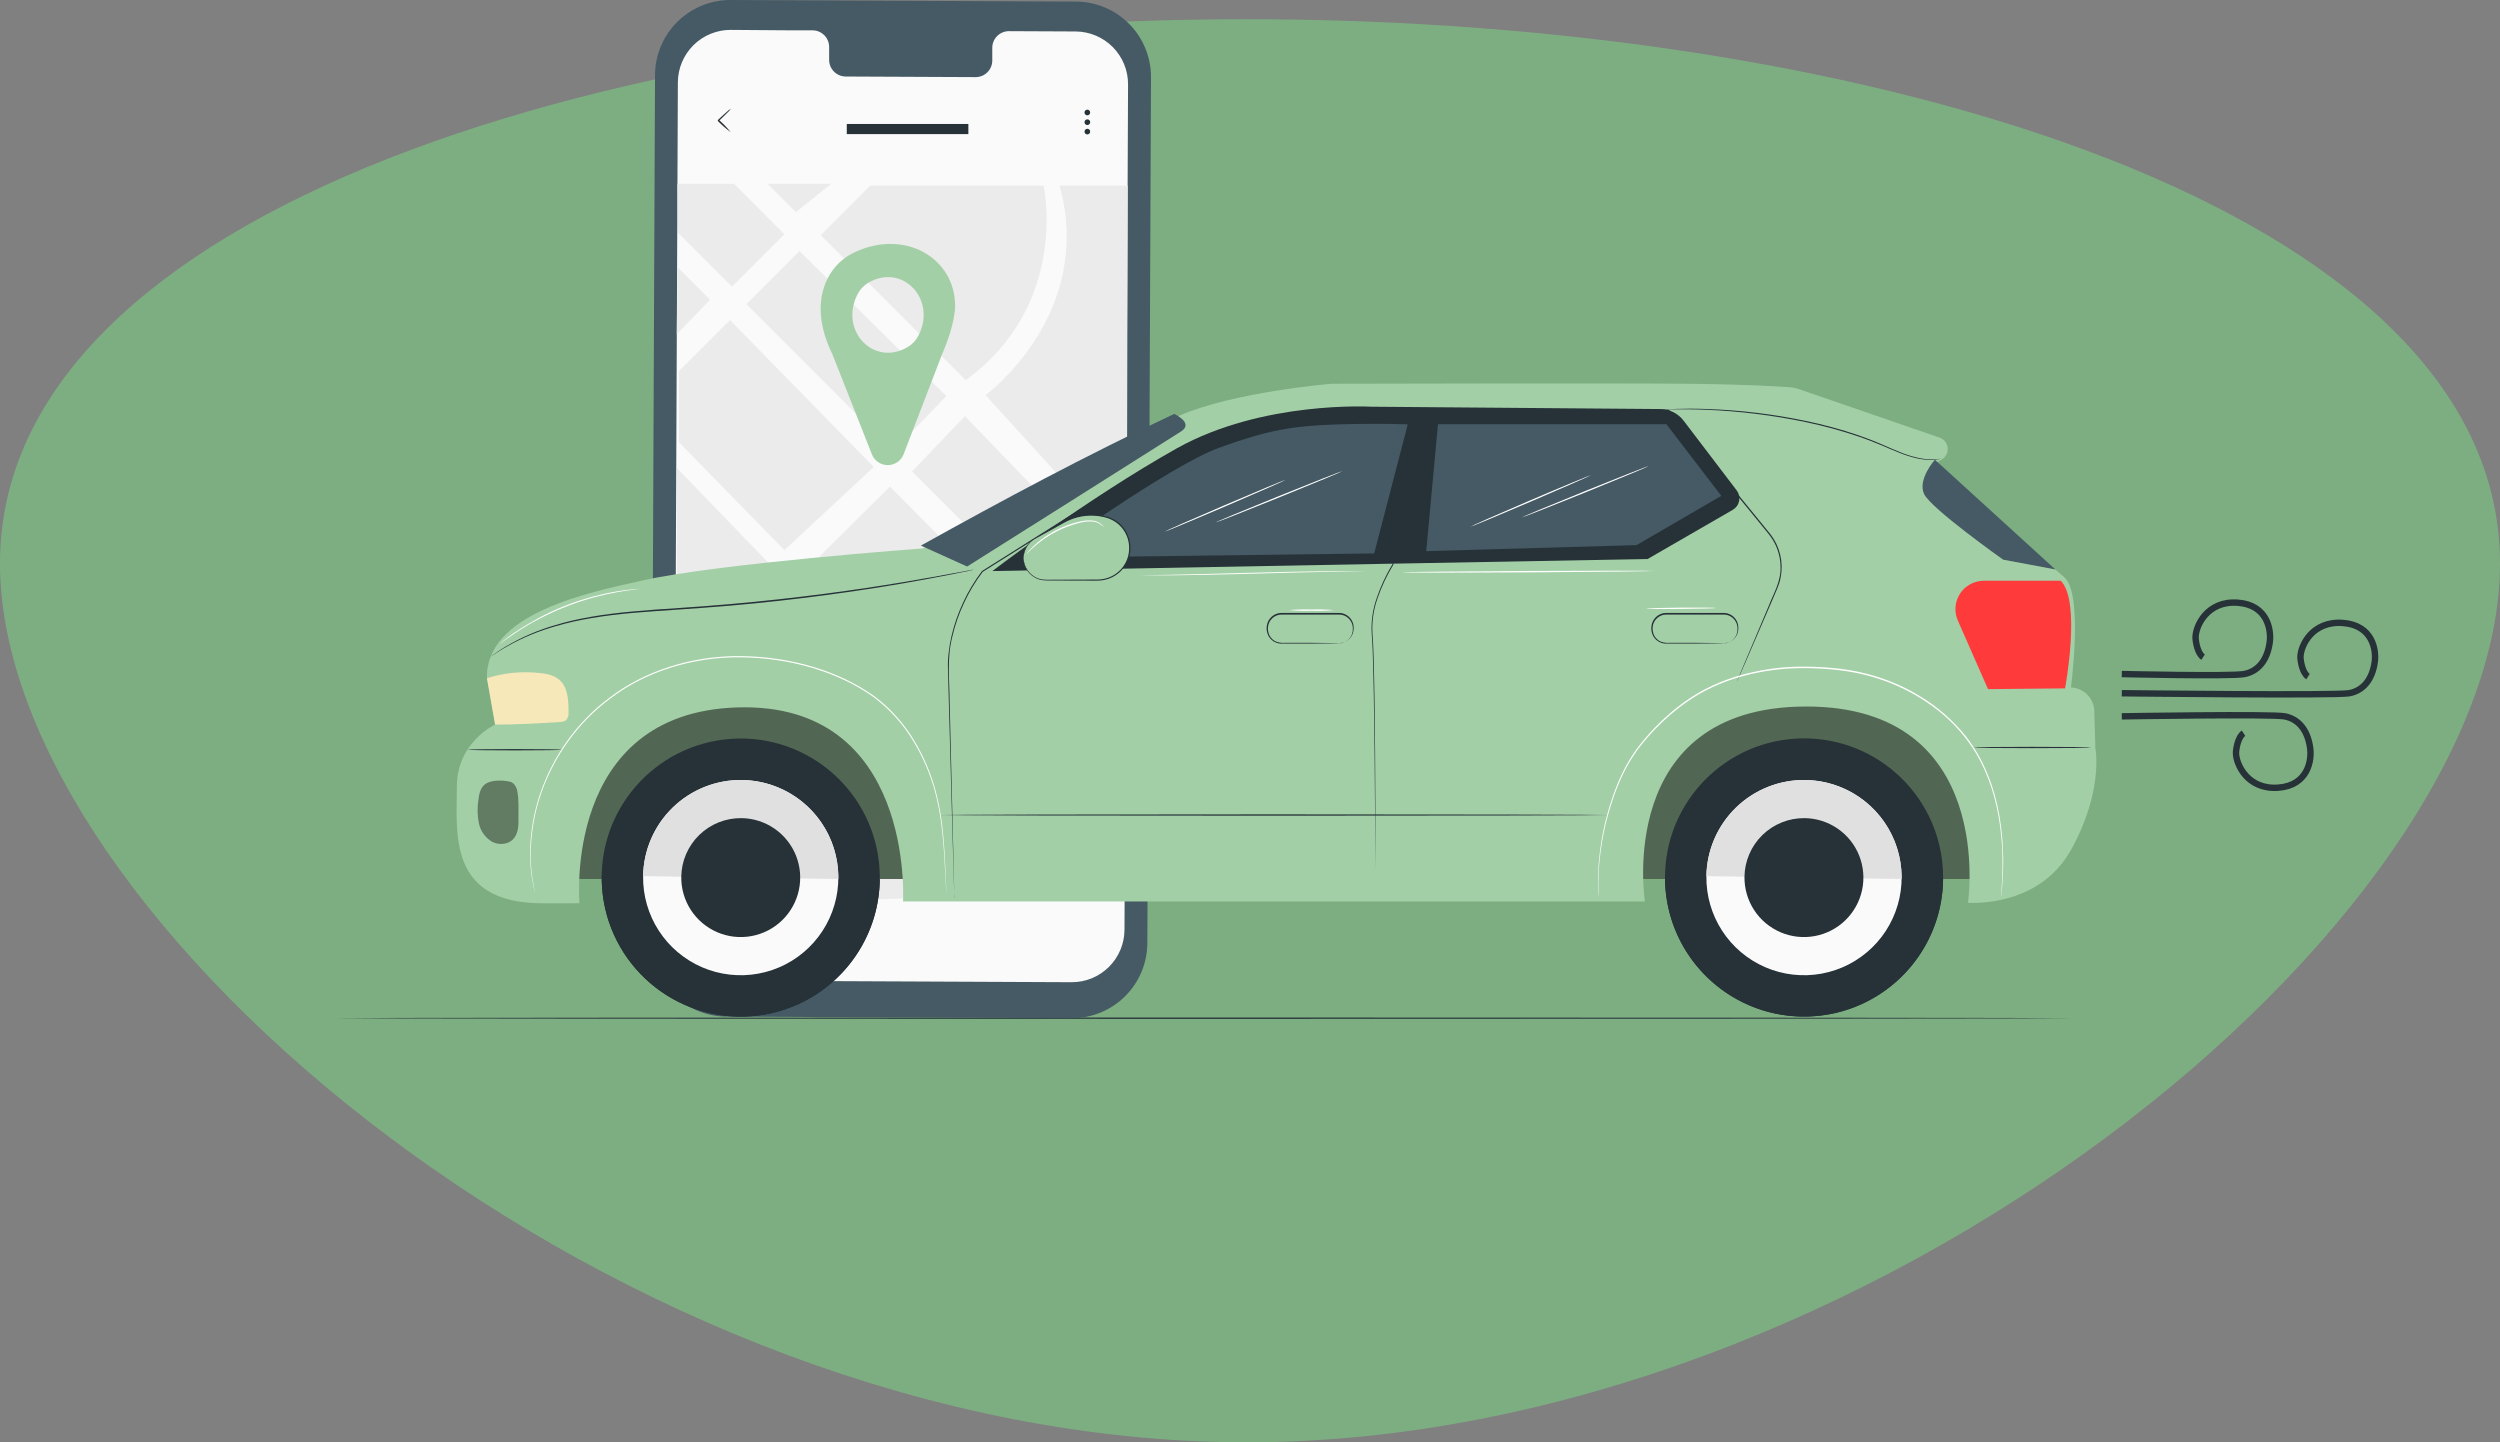 <svg width="390" height="225" viewBox="0 0 390 225" fill="none" xmlns="http://www.w3.org/2000/svg">
<rect x="0" y="0" width="390" height="225" fill="#808080" stroke="none"/>
<path d="M390 87.903C390 143.577 291.719 225 194.479 225C96.892 225 0 143.577 0 87.903C0 32.577 96.892 3 194.479 3C291.719 3 390 32.577 390 87.903Z" fill="#7DAE81"/>
<path d="M323.631 158.837C323.631 158.898 262.813 158.943 187.828 158.943C112.843 158.943 52 158.898 52 158.837C52 158.777 112.794 158.732 187.828 158.732C262.861 158.732 323.631 158.781 323.631 158.837Z" fill="#263238"/>
<path d="M167.19 158.837L113.297 158.59C110.185 158.571 107.208 157.319 105.018 155.109C102.828 152.899 101.603 149.911 101.612 146.799L102.183 11.689C102.202 8.576 103.453 5.598 105.664 3.407C107.875 1.215 110.865 -0.01 113.978 5.73324e-05L167.871 0.247C170.981 0.267 173.957 1.517 176.147 3.726C178.337 5.934 179.563 8.92 179.556 12.03L178.985 147.14C178.969 150.254 177.718 153.235 175.507 155.428C173.295 157.621 170.304 158.847 167.19 158.837Z" fill="#455A64"/>
<path d="M167.794 4.91L157.346 4.861C156.658 4.874 156.003 5.159 155.525 5.654C155.047 6.149 154.784 6.813 154.795 7.501V9.399C154.801 9.739 154.739 10.077 154.613 10.394C154.488 10.711 154.301 10.999 154.064 11.244C153.826 11.488 153.543 11.684 153.231 11.819C152.918 11.953 152.581 12.025 152.241 12.03L131.871 11.937C131.183 11.916 130.532 11.625 130.058 11.126C129.585 10.627 129.328 9.961 129.345 9.273V7.375C129.357 6.692 129.099 6.032 128.628 5.537C128.157 5.042 127.51 4.753 126.827 4.732H123.153L114.01 4.663C111.83 4.652 109.735 5.507 108.186 7.041C106.636 8.575 105.759 10.661 105.747 12.841L105.192 144.719C105.182 146.9 106.038 148.994 107.573 150.543C109.107 152.092 111.194 152.968 113.374 152.979L167.162 153.226C168.241 153.231 169.312 153.023 170.311 152.614C171.311 152.205 172.22 151.604 172.987 150.843C173.754 150.083 174.363 149.179 174.781 148.184C175.199 147.188 175.416 146.12 175.421 145.04L175.976 13.165C175.981 12.086 175.773 11.016 175.365 10.017C174.956 9.018 174.355 8.11 173.595 7.343C172.835 6.577 171.932 5.967 170.936 5.55C169.941 5.132 168.873 4.915 167.794 4.91Z" fill="#FAFAFA"/>
<path d="M105.682 28.674H114.497L122.363 36.544L114.185 44.722L105.776 36.309L105.682 28.674Z" fill="#EBEBEB"/>
<path d="M124.159 33.089L119.74 28.674H129.681L124.159 33.089Z" fill="#EBEBEB"/>
<path d="M128.023 36.698L135.763 28.958H162.807C162.807 28.958 166.947 47.447 150.643 59.318L128.023 36.698Z" fill="#EBEBEB"/>
<path d="M124.71 39.163L116.431 47.447L139.343 70.359L147.623 61.8L124.71 39.163Z" fill="#EBEBEB"/>
<path d="M105.581 52.142L110.771 46.757L105.682 41.669L105.581 52.142Z" fill="#EBEBEB"/>
<path d="M113.877 49.932L105.905 57.903V68.98L122.363 85.819L136.306 72.844L113.877 49.932Z" fill="#EBEBEB"/>
<path d="M153.745 61.642C153.745 61.642 170.823 49.121 165.301 28.958H175.919L175.79 85.868L153.745 61.642Z" fill="#EBEBEB"/>
<path d="M150.534 64.926L142.279 73.546L167.595 98.866L175.34 90.66L150.534 64.926Z" fill="#EBEBEB"/>
<path d="M138.828 75.905L125.85 88.791L151.807 114.566L164.761 102.041L138.828 75.905Z" fill="#EBEBEB"/>
<path d="M132.025 140.466L151.868 119.901L170.742 139.14L132.025 140.466Z" fill="#EBEBEB"/>
<path d="M154.961 117.246L175.64 96.77C175.64 97.678 175.461 139.225 175.461 139.225L154.961 117.246Z" fill="#EBEBEB"/>
<path d="M137.271 105.747L148.993 117.469L125.85 141.35L115.158 128.526L137.271 105.747Z" fill="#EBEBEB"/>
<path d="M105.601 130.188C106.708 130.078 135.054 103.533 135.054 103.533L105.601 73.014V130.188Z" fill="#EBEBEB"/>
<path d="M105.192 136.237L112.016 130.188L121.467 141.35H105.192V137.081" fill="#EBEBEB"/>
<path d="M114.01 20.638C113.289 20.106 112.611 19.517 111.983 18.878C111.983 18.57 111.983 18.793 111.983 18.724L112.012 18.7L112.06 18.655L112.162 18.562L112.356 18.379L112.725 18.039L113.362 17.471C113.554 17.274 113.773 17.104 114.01 16.964C113.866 17.185 113.691 17.384 113.491 17.556L112.883 18.156L112.522 18.505L112.328 18.692L112.23 18.785L112.178 18.829L112.153 18.854V18.7C112.822 19.296 113.443 19.944 114.01 20.638Z" fill="#263238"/>
<path d="M170.065 17.544C170.065 17.632 170.04 17.718 169.992 17.791C169.944 17.864 169.875 17.922 169.794 17.956C169.713 17.99 169.624 17.999 169.537 17.982C169.451 17.965 169.372 17.923 169.31 17.861C169.248 17.799 169.206 17.72 169.189 17.633C169.172 17.547 169.181 17.458 169.215 17.377C169.249 17.296 169.306 17.227 169.38 17.179C169.453 17.131 169.539 17.105 169.627 17.106C169.743 17.106 169.854 17.152 169.936 17.235C170.019 17.317 170.065 17.428 170.065 17.544Z" fill="#263238"/>
<path d="M169.939 18.748C170.001 18.81 170.043 18.889 170.06 18.975C170.077 19.06 170.069 19.149 170.035 19.23C170.002 19.311 169.945 19.38 169.872 19.429C169.8 19.477 169.714 19.503 169.627 19.503C169.539 19.503 169.454 19.477 169.381 19.429C169.308 19.38 169.252 19.311 169.218 19.23C169.185 19.149 169.176 19.06 169.193 18.975C169.21 18.889 169.253 18.81 169.315 18.748C169.398 18.667 169.51 18.621 169.627 18.621C169.744 18.621 169.856 18.667 169.939 18.748Z" fill="#263238"/>
<path d="M170.065 20.573C170.054 20.682 170.003 20.784 169.922 20.858C169.841 20.932 169.735 20.973 169.625 20.973C169.515 20.973 169.409 20.932 169.328 20.858C169.246 20.784 169.195 20.682 169.185 20.573C169.179 20.512 169.186 20.45 169.205 20.391C169.225 20.333 169.256 20.279 169.298 20.233C169.339 20.188 169.39 20.151 169.446 20.127C169.502 20.102 169.563 20.089 169.625 20.089C169.686 20.089 169.747 20.102 169.804 20.127C169.86 20.151 169.91 20.188 169.952 20.233C169.993 20.279 170.025 20.333 170.044 20.391C170.064 20.45 170.071 20.512 170.065 20.573Z" fill="#263238"/>
<path d="M151.065 19.34H132.098V20.922H151.065V19.34Z" fill="#263238"/>
<path d="M149.001 47.71C149.001 40.323 141.241 35.644 133.326 39.346C131.535 40.182 130.07 41.586 129.158 43.339C127.167 47.195 128.047 51.598 129.852 55.255L136.014 70.87C136.209 71.367 136.549 71.794 136.99 72.096C137.432 72.397 137.953 72.558 138.488 72.558C139.022 72.558 139.544 72.397 139.985 72.096C140.426 71.794 140.766 71.367 140.961 70.87L146.998 55.175C149.09 50.39 149.001 47.71 149.001 47.71ZM141.581 54.157C136.262 57.25 130.869 51.533 133.784 45.889C134.169 45.145 134.755 44.524 135.475 44.097C140.799 41.004 146.191 46.721 143.272 52.365C142.89 53.11 142.303 53.732 141.581 54.157Z" fill="#A3CFA7"/>
<path d="M310.279 104.117H85.325V137.125H310.279V104.117Z" fill="#A3CFA7"/>
<g opacity="0.5">
<path d="M310.279 104.117H85.325V137.125H310.279V104.117Z" fill="black"/>
</g>
<path d="M117.012 158.543C128.965 157.739 138.003 147.397 137.199 135.444C136.394 123.491 126.052 114.453 114.099 115.258C102.146 116.062 93.108 126.404 93.913 138.357C94.717 150.31 105.059 159.348 117.012 158.543Z" fill="#263238"/>
<path d="M93.867 136.533C93.867 136.553 93.867 136.574 93.867 136.59C93.826 139.439 94.346 142.267 95.398 144.915C96.45 147.563 98.013 149.977 99.999 152.02C101.984 154.064 104.352 155.696 106.968 156.825C109.584 157.953 112.396 158.555 115.245 158.596C118.094 158.637 120.923 158.117 123.57 157.065C126.218 156.013 128.632 154.45 130.676 152.465C132.719 150.48 134.351 148.112 135.48 145.496C136.608 142.88 137.21 140.067 137.251 137.218C137.251 137.198 137.251 137.178 137.251 137.162L93.867 136.533Z" fill="#263238"/>
<path d="M100.326 136.683C100.282 139.695 101.131 142.653 102.768 145.182C104.404 147.711 106.754 149.698 109.52 150.892C112.286 152.085 115.344 152.431 118.306 151.887C121.269 151.342 124.004 149.931 126.165 147.832C128.325 145.733 129.815 143.041 130.445 140.095C131.076 137.149 130.818 134.083 129.706 131.284C128.593 128.484 126.675 126.078 124.194 124.369C121.714 122.659 118.782 121.724 115.77 121.681C111.733 121.624 107.839 123.172 104.943 125.985C102.047 128.798 100.386 132.646 100.326 136.683Z" fill="#FAFAFA"/>
<path d="M115.77 121.677C111.733 121.619 107.838 123.166 104.941 125.98C102.045 128.793 100.385 132.642 100.326 136.679L130.78 137.121C130.837 133.083 129.288 129.187 126.473 126.291C123.659 123.394 119.808 121.735 115.77 121.677Z" fill="#E0E0E0"/>
<path d="M106.278 136.768C106.251 138.603 106.769 140.405 107.766 141.945C108.763 143.486 110.194 144.696 111.879 145.423C113.564 146.15 115.427 146.361 117.232 146.029C119.037 145.697 120.702 144.838 122.019 143.559C123.335 142.28 124.242 140.64 124.626 138.845C125.01 137.051 124.853 135.183 124.175 133.478C123.497 131.773 122.328 130.307 120.817 129.266C119.306 128.225 117.52 127.655 115.685 127.629C114.467 127.612 113.258 127.834 112.126 128.284C110.994 128.734 109.962 129.402 109.089 130.25C108.215 131.099 107.517 132.112 107.035 133.23C106.553 134.348 106.296 135.551 106.278 136.768Z" fill="#263238"/>
<path d="M282.691 158.536C294.651 157.842 303.784 147.584 303.09 135.624C302.396 123.664 292.138 114.531 280.178 115.225C268.218 115.919 259.085 126.177 259.779 138.137C260.473 150.097 270.731 159.23 282.691 158.536Z" fill="#263238"/>
<path d="M259.739 136.533C259.739 136.553 259.739 136.574 259.739 136.59C259.698 139.439 260.218 142.267 261.27 144.915C262.322 147.563 263.886 149.977 265.871 152.02C267.856 154.064 270.224 155.696 272.84 156.825C275.456 157.953 278.269 158.555 281.117 158.596C283.966 158.637 286.795 158.117 289.442 157.065C292.09 156.013 294.504 154.45 296.548 152.465C298.591 150.48 300.224 148.112 301.352 145.496C302.48 142.88 303.082 140.067 303.123 137.218C303.123 137.198 303.123 137.178 303.123 137.162L259.739 136.533Z" fill="#263238"/>
<path d="M266.198 136.683C266.154 139.695 267.003 142.653 268.64 145.182C270.276 147.711 272.626 149.698 275.392 150.892C278.158 152.085 281.216 152.431 284.178 151.887C287.141 151.342 289.876 149.931 292.037 147.832C294.197 145.733 295.687 143.041 296.317 140.095C296.948 137.149 296.69 134.083 295.578 131.284C294.465 128.484 292.547 126.078 290.066 124.369C287.586 122.659 284.654 121.724 281.642 121.681C277.605 121.624 273.711 123.172 270.815 125.985C267.919 128.798 266.258 132.646 266.198 136.683Z" fill="#FAFAFA"/>
<path d="M281.642 121.677C277.605 121.619 273.71 123.166 270.813 125.98C267.917 128.793 266.257 132.642 266.198 136.679L296.652 137.121C296.71 133.083 295.16 129.187 292.346 126.291C289.531 123.394 285.681 121.735 281.642 121.677Z" fill="#E0E0E0"/>
<path d="M272.138 136.768C272.111 138.603 272.629 140.405 273.626 141.945C274.623 143.486 276.054 144.696 277.739 145.423C279.424 146.15 281.287 146.361 283.092 146.029C284.896 145.697 286.562 144.838 287.878 143.559C289.195 142.28 290.102 140.64 290.486 138.845C290.869 137.051 290.712 135.183 290.034 133.478C289.356 131.773 288.188 130.307 286.677 129.266C285.166 128.225 283.38 127.655 281.545 127.629C280.327 127.612 279.118 127.834 277.986 128.284C276.854 128.734 275.822 129.402 274.948 130.25C274.075 131.099 273.377 132.112 272.895 133.23C272.413 134.348 272.156 135.551 272.138 136.768Z" fill="#263238"/>
<path d="M143.986 85.547C143.986 85.547 112.044 87.903 100.197 90.559C91.852 92.428 75.764 95.659 75.958 105.779L77.236 113.037C77.236 113.037 71.271 115.762 71.271 122.719C71.271 129.677 69.816 140.462 83.747 140.896C86.042 140.965 90.401 140.896 90.401 140.896C90.401 140.896 87.729 111.225 114.984 110.357C142.713 109.473 140.872 140.624 140.872 140.624H256.601C256.601 140.624 251.849 110.276 281.699 110.215C311.549 110.154 307.007 140.823 307.007 140.823C307.007 140.823 317.987 141.772 323.096 132.544C328.205 123.315 326.879 116.731 326.879 116.731L326.709 110.896C326.676 109.939 326.281 109.029 325.604 108.352C324.926 107.674 324.017 107.28 323.059 107.247C323.059 107.247 325.054 92.562 321.993 90.019C318.932 87.477 302.158 72.139 302.158 72.139L302.969 71.64C303.27 71.45 303.51 71.179 303.663 70.858C303.816 70.536 303.874 70.178 303.832 69.825C303.789 69.472 303.648 69.138 303.423 68.862C303.199 68.587 302.901 68.38 302.564 68.267C296.194 66.077 283.6 61.743 280.641 60.709C280.197 60.551 279.735 60.453 279.266 60.417C277.498 60.283 272.495 59.967 263.311 59.87C252.125 59.748 207.711 59.87 207.711 59.87C207.711 59.87 192.426 61.127 183.911 64.873C174.983 68.814 143.986 85.547 143.986 85.547Z" fill="#A3CFA7"/>
<g opacity="0.4">
<path d="M79.372 121.908C78.213 121.673 76.437 121.653 75.553 122.436C74.896 123.019 74.722 123.964 74.624 124.836C74.438 126.03 74.466 127.248 74.706 128.432C74.828 129.024 75.071 129.584 75.42 130.077C75.769 130.57 76.216 130.986 76.733 131.299C77.795 131.875 79.247 131.781 80.07 130.893C80.824 130.082 80.909 128.866 80.881 127.783C80.852 126.218 80.978 124.893 80.69 123.356C80.627 123.03 80.488 122.723 80.285 122.46C80.184 122.302 80.048 122.17 79.887 122.074C79.727 121.978 79.547 121.92 79.36 121.904" fill="black"/>
</g>
<path d="M77.244 113.037C80.633 113.037 83.922 112.851 87.307 112.632C87.676 112.648 88.039 112.538 88.337 112.319C88.473 112.15 88.575 111.955 88.635 111.747C88.696 111.538 88.714 111.319 88.69 111.103C88.69 109.287 88.617 107.219 87.238 106.035C86.395 105.313 85.239 105.086 84.132 104.985C81.384 104.688 78.603 104.964 75.967 105.796L77.244 113.037Z" fill="#F7E8BA"/>
<path d="M147.663 139.696C147.663 139.696 147.663 139.598 147.639 139.404C147.615 139.209 147.607 138.921 147.582 138.552C147.542 137.798 147.481 136.699 147.404 135.28C147.327 133.861 147.229 132.122 147.027 130.111C146.817 127.834 146.417 125.578 145.831 123.368C145.091 120.698 143.993 118.141 142.567 115.766C140.952 113.023 138.805 110.63 136.254 108.727C130.784 104.835 123.393 102.645 115.661 102.54C107.929 102.434 100.533 104.879 95.197 108.978C92.64 110.871 90.399 113.158 88.56 115.754C86.954 118.008 85.648 120.461 84.676 123.052C83.873 125.193 83.322 127.421 83.034 129.689C82.808 131.4 82.741 133.128 82.835 134.851C82.901 135.939 83.037 137.023 83.24 138.094C83.305 138.455 83.358 138.735 83.39 138.929C83.423 139.124 83.435 139.217 83.435 139.217C83.435 139.217 83.411 139.124 83.37 138.938L83.196 138.127C82.975 137.057 82.829 135.973 82.758 134.883C82.648 133.155 82.702 131.419 82.92 129.701C83.2 127.421 83.744 125.182 84.542 123.027C85.511 120.416 86.817 117.942 88.426 115.668C90.27 113.051 92.52 110.746 95.092 108.841C100.452 104.721 107.864 102.252 115.657 102.353C123.449 102.455 130.853 104.664 136.367 108.593C138.934 110.515 141.092 112.93 142.713 115.697C144.137 118.09 145.229 120.667 145.956 123.356C146.54 125.575 146.932 127.841 147.128 130.127C147.319 132.154 147.404 133.882 147.469 135.301C147.534 136.72 147.578 137.823 147.611 138.577C147.611 138.946 147.635 139.229 147.643 139.428C147.651 139.627 147.663 139.696 147.663 139.696Z" fill="white"/>
<path d="M148.88 140.199V139.955L148.855 139.238C148.835 138.597 148.807 137.66 148.766 136.436C148.697 133.975 148.596 130.378 148.466 125.801C148.336 121.223 148.186 115.664 148.012 109.299C147.967 107.705 147.927 106.055 147.878 104.372C147.85 103.513 147.888 102.652 147.992 101.798L148.174 100.492L148.442 99.183C148.862 97.394 149.466 95.653 150.246 93.989C151.049 92.244 152.042 90.594 153.206 89.067L173.248 76.441L178.66 73.035C180.485 71.823 182.4 70.753 184.389 69.836C186.424 68.878 188.511 68.037 190.642 67.318C191.704 66.945 192.795 66.641 193.885 66.316C194.976 65.992 196.087 65.724 197.214 65.505C201.464 64.596 205.785 64.054 210.128 63.884C214.295 63.684 218.47 63.697 222.636 63.924H222.754L222.725 64.042L217.341 88.13C216.346 89.763 215.531 91.499 214.908 93.308C214.296 95.023 214.02 96.84 214.097 98.66C214.235 100.44 214.284 102.183 214.328 103.874C214.373 105.565 214.393 107.203 214.426 108.796C214.519 115.162 214.543 120.712 214.559 125.286C214.576 129.859 214.559 133.456 214.559 135.913C214.559 137.129 214.559 138.074 214.559 138.715C214.559 139.027 214.559 139.266 214.559 139.432C214.559 139.598 214.559 139.676 214.559 139.676C214.559 139.676 214.559 139.59 214.559 139.432C214.559 139.274 214.559 139.027 214.559 138.715C214.559 138.074 214.559 137.137 214.559 135.913C214.559 133.456 214.523 129.859 214.495 125.29C214.466 120.72 214.426 115.154 214.316 108.796C214.284 107.207 214.249 105.567 214.211 103.878C214.162 102.187 214.113 100.452 213.972 98.672C213.889 96.829 214.165 94.989 214.782 93.251C215.401 91.428 216.216 89.678 217.215 88.033V88.061C218.865 80.645 220.67 72.552 222.579 63.969L222.673 64.09C218.516 63.867 214.35 63.856 210.193 64.058C205.86 64.226 201.55 64.768 197.311 65.68C196.188 65.903 195.093 66.215 193.995 66.491C192.896 66.766 191.821 67.119 190.751 67.488C188.62 68.209 186.533 69.05 184.499 70.01C182.52 70.921 180.614 71.984 178.798 73.189L173.381 76.595L153.34 89.192V89.172C152.178 90.689 151.188 92.33 150.388 94.066C149.609 95.717 149.006 97.446 148.588 99.223C147.675 102.698 148.134 106.116 148.142 109.299L148.547 125.801C148.657 130.374 148.742 133.975 148.799 136.432C148.827 137.648 148.843 138.597 148.859 139.238C148.859 139.548 148.859 139.788 148.859 139.955C148.88 140.117 148.88 140.199 148.88 140.199Z" fill="#263238"/>
<path d="M222.49 64.593H222.681L223.236 64.573L225.389 64.52L233.373 64.366L260.287 63.904H260.34L260.372 63.944L264.143 68.563C267.962 73.254 271.603 77.714 274.912 81.768L276.128 83.269C276.522 83.771 276.86 84.315 277.138 84.89C277.64 85.957 277.913 87.118 277.939 88.296C277.964 89.475 277.743 90.647 277.288 91.734L276.071 94.573L272.349 103.184L271.327 105.52L271.056 106.128C270.995 106.262 270.958 106.331 270.958 106.331C270.958 106.331 270.983 106.258 271.035 106.12C271.088 105.982 271.181 105.767 271.287 105.504C271.518 104.96 271.846 104.166 272.272 103.152L275.921 94.516C276.619 92.683 277.847 90.753 277.762 88.402C277.744 87.206 277.467 86.029 276.951 84.951C276.679 84.391 276.348 83.862 275.962 83.374L274.745 81.874L263.964 68.68L260.198 64.062L260.279 64.103L233.361 64.508L225.377 64.601H223.224H222.673L222.49 64.593Z" fill="#263238"/>
<path d="M208.887 100.387C208.887 100.387 209.001 100.387 209.208 100.338C209.512 100.284 209.801 100.168 210.059 99.998C210.468 99.731 210.773 99.334 210.927 98.87C211.02 98.583 211.058 98.28 211.04 97.978C211.031 97.642 210.945 97.312 210.789 97.013C210.608 96.674 210.339 96.389 210.01 96.189C209.681 95.988 209.305 95.88 208.92 95.874H206.187H199.923C199.393 95.875 198.884 96.075 198.495 96.434C198.116 96.779 197.874 97.25 197.814 97.76C197.753 98.252 197.843 98.751 198.074 99.191C198.309 99.603 198.674 99.927 199.112 100.111C199.545 100.26 200.005 100.316 200.462 100.277H201.788H204.172L207.622 100.31L208.559 100.33C208.669 100.328 208.779 100.336 208.887 100.354C208.778 100.367 208.669 100.374 208.559 100.375H207.622L204.172 100.407H201.788H200.462C200.231 100.407 200.008 100.407 199.76 100.407C199.512 100.392 199.268 100.336 199.039 100.241C198.558 100.043 198.157 99.691 197.899 99.239C197.642 98.765 197.541 98.222 197.611 97.686C197.675 97.118 197.946 96.592 198.372 96.21C198.798 95.828 199.35 95.616 199.923 95.615H206.187H208.924C209.337 95.623 209.741 95.744 210.092 95.963C210.443 96.182 210.729 96.492 210.919 96.859C211.081 97.179 211.168 97.531 211.174 97.889C211.187 98.206 211.142 98.522 211.04 98.822C210.869 99.303 210.538 99.713 210.104 99.981C209.835 100.152 209.532 100.259 209.216 100.294C209.11 100.338 209 100.369 208.887 100.387Z" fill="#263238"/>
<path d="M268.895 100.387C268.895 100.387 269.008 100.387 269.215 100.338C269.519 100.284 269.809 100.168 270.066 99.998C270.475 99.731 270.781 99.334 270.934 98.87C271.027 98.583 271.066 98.28 271.048 97.978C271.038 97.642 270.952 97.312 270.796 97.013C270.615 96.674 270.346 96.389 270.017 96.189C269.689 95.988 269.312 95.88 268.927 95.874H266.194H259.93C259.401 95.875 258.891 96.075 258.503 96.434C258.123 96.779 257.881 97.25 257.822 97.76C257.76 98.252 257.851 98.751 258.081 99.191C258.316 99.603 258.681 99.927 259.119 100.111C259.553 100.26 260.013 100.316 260.469 100.277H261.795H264.179L267.63 100.31L268.566 100.33C268.676 100.328 268.786 100.336 268.895 100.354C268.786 100.367 268.676 100.374 268.566 100.375H267.63L264.179 100.407H261.795H260.469C260.238 100.407 260.015 100.407 259.768 100.407C259.52 100.392 259.276 100.336 259.046 100.241C258.565 100.043 258.164 99.691 257.907 99.239C257.649 98.765 257.549 98.222 257.619 97.686C257.683 97.118 257.953 96.592 258.38 96.21C258.806 95.828 259.358 95.616 259.93 95.615H266.194H268.931C269.345 95.623 269.749 95.744 270.1 95.963C270.451 96.182 270.736 96.492 270.926 96.859C271.088 97.179 271.176 97.531 271.181 97.889C271.195 98.206 271.149 98.522 271.048 98.822C270.876 99.303 270.546 99.713 270.111 99.981C269.843 100.152 269.539 100.259 269.223 100.294C269.118 100.338 269.007 100.369 268.895 100.387Z" fill="#263238"/>
<path d="M321.478 90.599H309.477C308.67 90.599 307.878 90.819 307.187 91.236C306.496 91.652 305.932 92.249 305.556 92.963C305.247 93.553 305.074 94.206 305.052 94.872C305.029 95.538 305.157 96.201 305.426 96.811L310.129 107.503L322.147 107.385C322.147 107.385 324.706 93.831 321.478 90.599Z" fill="#FF3A3A"/>
<path d="M154.799 89.087L216.725 87.943L257.027 87.205L270.318 79.53C270.57 79.383 270.789 79.184 270.959 78.946C271.129 78.708 271.246 78.437 271.303 78.15C271.36 77.863 271.356 77.567 271.29 77.283C271.224 76.998 271.099 76.73 270.922 76.497L262.647 65.627C262.221 65.067 261.674 64.613 261.045 64.298C260.417 63.983 259.725 63.816 259.022 63.811L213.943 63.446C213.943 63.446 196.971 62.456 183.595 69.933C169.53 77.827 154.799 89.087 154.799 89.087Z" fill="#263238"/>
<path d="M183.177 64.569C183.177 64.569 186.283 65.984 184.264 67.293C182.245 68.603 150.87 88.377 150.87 88.377L143.657 85.113C156.433 78.006 169.335 71.093 183.177 64.569Z" fill="#455A64"/>
<path d="M151.884 88.88L151.689 88.929L151.118 89.054L148.916 89.508C147.002 89.89 144.229 90.425 140.807 91.017C133.914 92.201 124.378 93.579 113.767 94.496C111.111 94.727 108.496 94.901 106.015 95.079C103.533 95.258 101.093 95.4 98.798 95.606C94.204 96.012 90.093 96.677 86.752 97.67C84.096 98.409 81.54 99.468 79.141 100.825C78.278 101.279 77.661 101.725 77.228 101.992L76.733 102.305L76.558 102.406C76.611 102.364 76.665 102.325 76.721 102.288L77.203 101.956C77.633 101.676 78.241 101.218 79.101 100.74C81.485 99.346 84.035 98.256 86.691 97.496C90.04 96.478 94.163 95.793 98.761 95.383C101.06 95.165 103.477 95.01 105.982 94.844C108.488 94.678 111.079 94.483 113.731 94.252C124.337 93.336 133.886 91.982 140.766 90.834C144.209 90.263 146.982 89.752 148.9 89.395L151.11 88.99L151.685 88.884L151.884 88.88Z" fill="#263238"/>
<path d="M326.275 116.609C326.275 116.67 322.147 116.715 317.059 116.715C311.97 116.715 307.839 116.67 307.839 116.609C307.839 116.548 311.966 116.504 317.059 116.504C322.151 116.504 326.275 116.552 326.275 116.609Z" fill="#263238"/>
<path d="M250.767 127.143C250.767 127.204 227.469 127.248 198.734 127.248C170 127.248 146.698 127.204 146.698 127.143C146.698 127.082 169.992 127.037 198.734 127.037C227.477 127.037 250.767 127.086 250.767 127.143Z" fill="#263238"/>
<path d="M87.656 116.958C87.656 117.019 84.359 117.063 80.297 117.063C76.234 117.063 72.938 117.019 72.938 116.958C72.938 116.897 76.234 116.852 80.297 116.852C84.359 116.852 87.656 116.901 87.656 116.958Z" fill="#263238"/>
<path d="M301.846 71.717C301.846 71.717 299.081 74.811 300.167 77.081C301.254 79.352 312.489 87.307 312.489 87.307L320.643 88.835L301.846 71.717Z" fill="#455A64"/>
<path d="M224.323 66.174L222.49 85.977L255.3 85.04L268.522 77.353L259.962 66.174H224.323Z" fill="#455A64"/>
<path d="M162.568 86.991C162.568 86.991 182.362 72.694 190.171 69.852C197.709 67.111 201.638 66.422 208.717 66.203C215.484 66.008 219.607 66.203 219.607 66.203L214.377 86.334L162.568 86.991Z" fill="#455A64"/>
<path d="M159.673 87.039C159.673 86.424 159.837 85.819 160.148 85.288C160.458 84.756 160.904 84.317 161.441 84.014L165.99 81.46C167.286 80.731 168.748 80.348 170.235 80.349C171.151 80.35 172.061 80.495 172.931 80.779C173.879 81.107 174.704 81.716 175.297 82.525C175.89 83.335 176.221 84.305 176.248 85.308C176.274 85.981 176.163 86.653 175.923 87.283C175.683 87.912 175.318 88.487 174.85 88.972C174.383 89.458 173.822 89.844 173.202 90.107C172.582 90.371 171.914 90.506 171.241 90.506H163.131C162.213 90.504 161.334 90.138 160.685 89.488C160.037 88.838 159.673 87.957 159.673 87.039Z" fill="#A3CFA7"/>
<path d="M159.673 87.039C159.673 87.039 159.673 87.193 159.726 87.477C159.787 87.895 159.924 88.297 160.131 88.665C160.459 89.244 160.942 89.721 161.526 90.04C161.89 90.23 162.286 90.354 162.694 90.404C163.159 90.439 163.626 90.448 164.092 90.433L171.03 90.409C171.687 90.426 172.342 90.319 172.96 90.092C173.611 89.849 174.204 89.47 174.699 88.981C175.194 88.491 175.579 87.903 175.83 87.254C176.086 86.57 176.189 85.838 176.134 85.109C176.08 84.391 175.868 83.694 175.515 83.067C175.161 82.44 174.673 81.898 174.087 81.48C173.521 81.089 172.883 80.814 172.21 80.669C170.361 80.232 168.419 80.419 166.687 81.201C166.164 81.436 165.686 81.732 165.211 81.987L163.857 82.741L161.526 84.031C160.939 84.347 160.455 84.823 160.131 85.405C159.927 85.774 159.789 86.176 159.726 86.593C159.685 86.877 159.689 87.031 159.677 87.031C159.662 86.883 159.662 86.733 159.677 86.585C159.723 86.16 159.849 85.747 160.05 85.369C160.369 84.763 160.858 84.264 161.457 83.933L163.772 82.616L165.118 81.849C165.588 81.59 166.067 81.29 166.602 81.038C168.366 80.226 170.351 80.026 172.242 80.471C172.939 80.609 173.602 80.885 174.192 81.282C174.805 81.716 175.315 82.28 175.685 82.934C176.055 83.588 176.276 84.316 176.333 85.065C176.392 85.825 176.284 86.589 176.017 87.303C175.755 87.981 175.352 88.595 174.835 89.105C174.318 89.616 173.698 90.01 173.016 90.263C172.376 90.493 171.698 90.602 171.018 90.583L164.08 90.563C163.608 90.573 163.136 90.558 162.665 90.518C162.238 90.459 161.826 90.321 161.449 90.113C160.851 89.778 160.362 89.28 160.038 88.677C159.84 88.299 159.715 87.886 159.669 87.461C159.659 87.32 159.66 87.18 159.673 87.039Z" fill="#263238"/>
<path d="M312.173 139.878C312.173 139.878 312.173 139.785 312.173 139.598C312.173 139.412 312.205 139.132 312.23 138.788C312.254 138.443 312.295 137.977 312.319 137.45C312.343 136.922 312.36 136.306 312.38 135.621C312.4 134.936 312.38 134.165 312.38 133.33C312.38 132.495 312.319 131.583 312.205 130.609C312.021 128.404 311.629 126.221 311.034 124.09C310.683 122.846 310.251 121.627 309.74 120.441C309.198 119.159 308.544 117.927 307.786 116.759C306.096 114.185 303.947 111.945 301.445 110.15C298.691 108.151 295.617 106.634 292.354 105.666C288.973 104.632 285.291 104.255 281.545 104.226C277.891 104.193 274.253 104.722 270.76 105.796C269.106 106.318 267.5 106.981 265.959 107.778C264.49 108.559 263.095 109.471 261.791 110.503C259.367 112.402 257.207 114.616 255.369 117.088C254.56 118.222 253.847 119.42 253.236 120.672C252.679 121.832 252.186 123.021 251.76 124.236C250.465 127.895 249.676 131.715 249.417 135.588C249.352 136.963 249.36 138.021 249.396 138.759C249.417 139.116 249.433 139.388 249.441 139.57C249.449 139.753 249.441 139.85 249.441 139.85C249.441 139.85 249.441 139.757 249.408 139.57C249.376 139.384 249.368 139.104 249.34 138.759C249.286 137.702 249.286 136.642 249.34 135.584C249.564 131.689 250.332 127.845 251.622 124.163C252.048 122.943 252.538 121.747 253.09 120.579C253.706 119.318 254.422 118.109 255.231 116.962C257.075 114.475 259.241 112.244 261.674 110.329C262.986 109.288 264.389 108.368 265.866 107.58C267.417 106.776 269.034 106.108 270.699 105.581C274.212 104.495 277.872 103.96 281.549 103.995C285.312 104.024 289.009 104.401 292.419 105.447C295.703 106.424 298.797 107.955 301.566 109.972C302.849 110.916 304.048 111.969 305.151 113.118C306.198 114.197 307.131 115.38 307.936 116.65C308.696 117.828 309.352 119.071 309.894 120.364C310.404 121.55 310.833 122.769 311.18 124.013C311.771 126.155 312.156 128.349 312.327 130.565C312.437 131.538 312.437 132.45 312.481 133.29C312.526 134.129 312.481 134.911 312.481 135.584C312.481 136.257 312.42 136.886 312.396 137.417C312.372 137.948 312.319 138.39 312.287 138.755C312.254 139.12 312.23 139.384 312.214 139.566C312.197 139.748 312.173 139.878 312.173 139.878Z" fill="white"/>
<path d="M213.416 89.087H213.14L212.082 89.111L208.194 89.18C204.91 89.241 200.377 89.362 195.365 89.5C190.354 89.638 185.817 89.731 182.533 89.756C180.89 89.756 179.561 89.756 178.64 89.756H177.582H177.31C177.278 89.762 177.245 89.762 177.213 89.756C177.245 89.751 177.278 89.751 177.31 89.756H177.582L178.64 89.731L182.529 89.662C185.813 89.602 190.35 89.48 195.361 89.346C200.373 89.213 204.91 89.111 208.194 89.087C209.816 89.087 211.166 89.087 212.082 89.087H213.14H213.416Z" fill="white"/>
<path d="M208.133 95.181C206.952 95.288 205.766 95.323 204.581 95.286C203.396 95.323 202.21 95.288 201.029 95.181C202.21 95.076 203.396 95.041 204.581 95.075C205.766 95.041 206.952 95.076 208.133 95.181Z" fill="white"/>
<path d="M209.439 73.485C209.459 73.537 205.052 75.374 199.59 77.584C194.129 79.794 189.685 81.545 189.661 81.489C189.636 81.432 194.048 79.599 199.509 77.389C204.971 75.18 209.414 73.432 209.439 73.485Z" fill="white"/>
<path d="M200.502 74.876C200.527 74.932 196.326 76.781 191.124 79.007C185.922 81.233 181.689 82.997 181.665 82.944C181.641 82.891 185.841 81.043 191.043 78.812C196.245 76.582 200.478 74.815 200.502 74.876Z" fill="white"/>
<path d="M257.169 72.719C257.193 72.771 252.782 74.608 247.32 76.818C241.859 79.027 237.415 80.775 237.391 80.722C237.366 80.669 241.778 78.833 247.243 76.623C252.709 74.413 257.136 72.662 257.169 72.719Z" fill="white"/>
<path d="M248.216 74.101C248.241 74.158 244.04 76.007 238.842 78.233C233.644 80.459 229.403 82.222 229.379 82.17C229.355 82.117 233.555 80.268 238.757 78.038C243.959 75.808 248.216 74.065 248.216 74.101Z" fill="white"/>
<path d="M258.032 89.067C258.032 89.123 249.262 89.225 238.445 89.29C227.627 89.354 218.857 89.358 218.857 89.29C218.857 89.221 227.623 89.131 238.445 89.07C249.266 89.01 258.032 89.022 258.032 89.067Z" fill="white"/>
<path d="M267.743 94.844C267.743 94.901 265.286 94.97 262.249 94.998C259.212 95.027 256.755 94.998 256.755 94.946C256.755 94.893 259.212 94.816 262.249 94.787C265.286 94.759 267.743 94.783 267.743 94.844Z" fill="white"/>
<path d="M99.819 91.844C99.742 91.87 99.662 91.886 99.58 91.892L98.895 91.982C98.595 92.014 98.23 92.059 97.808 92.132C97.387 92.205 96.904 92.257 96.377 92.363C95.319 92.549 94.066 92.825 92.696 93.174C91.211 93.583 89.748 94.068 88.313 94.625C86.788 95.229 85.373 95.89 84.108 96.543C82.843 97.196 81.748 97.853 80.864 98.441C80.406 98.72 80.009 99.004 79.648 99.251C79.287 99.499 78.991 99.702 78.748 99.88L78.184 100.285C78.12 100.335 78.05 100.379 77.978 100.415C78.031 100.355 78.091 100.301 78.156 100.253L78.699 99.819C78.934 99.633 79.226 99.414 79.579 99.158C79.932 98.903 80.317 98.619 80.796 98.347C81.688 97.743 82.79 97.082 84.039 96.405C86.773 94.944 89.669 93.807 92.667 93.02C94.046 92.663 95.307 92.399 96.373 92.233C96.904 92.136 97.387 92.087 97.812 92.03C98.238 91.974 98.623 91.937 98.903 91.917L99.596 91.864C99.67 91.852 99.745 91.845 99.819 91.844Z" fill="white"/>
<path d="M172.226 82.279C172.226 82.279 172.108 82.121 171.82 81.902C171.432 81.604 170.969 81.418 170.482 81.363C169.753 81.302 169.018 81.38 168.317 81.594C165.848 82.216 163.555 83.396 161.615 85.044C160.65 85.855 160.139 86.451 160.111 86.423C160.209 86.268 160.323 86.124 160.451 85.993C160.787 85.621 161.141 85.266 161.514 84.931C162.752 83.828 164.159 82.93 165.682 82.271C166.517 81.905 167.385 81.616 168.273 81.407C168.996 81.197 169.754 81.131 170.503 81.213C171.011 81.282 171.488 81.501 171.873 81.841C171.975 81.933 172.067 82.036 172.145 82.149C172.21 82.231 172.234 82.275 172.226 82.279Z" fill="white"/>
<path d="M302.766 71.571C302.201 71.708 301.62 71.768 301.039 71.749C300.357 71.729 299.678 71.645 299.012 71.498C298.132 71.291 297.269 71.02 296.429 70.687C295.493 70.335 294.495 69.876 293.417 69.426L291.734 68.749C291.154 68.518 290.542 68.319 289.926 68.092C287.219 67.176 284.46 66.424 281.662 65.842C276.577 64.783 271.413 64.143 266.223 63.928C265.225 63.876 264.325 63.876 263.53 63.855H261.503L260.222 63.884H259.772C259.809 63.877 259.848 63.877 259.885 63.884L260.218 63.859L261.503 63.79L263.53 63.754C264.341 63.754 265.225 63.754 266.223 63.803C271.427 63.972 276.607 64.597 281.703 65.668C284.506 66.243 287.27 66.996 289.978 67.922C290.595 68.149 291.195 68.352 291.791 68.587L293.473 69.28C294.552 69.746 295.545 70.201 296.474 70.561C297.302 70.895 298.155 71.167 299.024 71.372C299.681 71.53 300.352 71.625 301.027 71.656C301.453 71.671 301.88 71.656 302.304 71.612L302.633 71.571H302.766Z" fill="#263238"/>
<path d="M331 105.15C331 105.15 348.018 105.544 350.098 105.15C352.177 104.756 353.692 103.108 354.084 100.159C354.326 98.334 353.772 94.383 349.127 94.024C344.329 93.653 342.507 97.655 342.507 99.444C342.507 100.033 342.819 101.961 343.686 102.516" stroke="#263238"/>
<path d="M331 111.75C331 111.75 354.326 111.356 356.406 111.75C358.486 112.143 360 113.791 360.392 116.741C360.635 118.565 360.08 122.517 355.435 122.876C350.638 123.247 348.815 119.245 348.815 117.456C348.815 116.867 349.127 114.938 349.994 114.384" stroke="#263238"/>
<path d="M331 108.144C331 108.144 364.391 108.532 366.474 108.144C368.556 107.756 370.073 106.132 370.465 103.226C370.708 101.428 370.153 97.534 365.502 97.18C360.697 96.814 358.872 100.758 358.872 102.521C358.872 103.101 359.185 105.002 360.052 105.548" stroke="#263238"/>
</svg>

